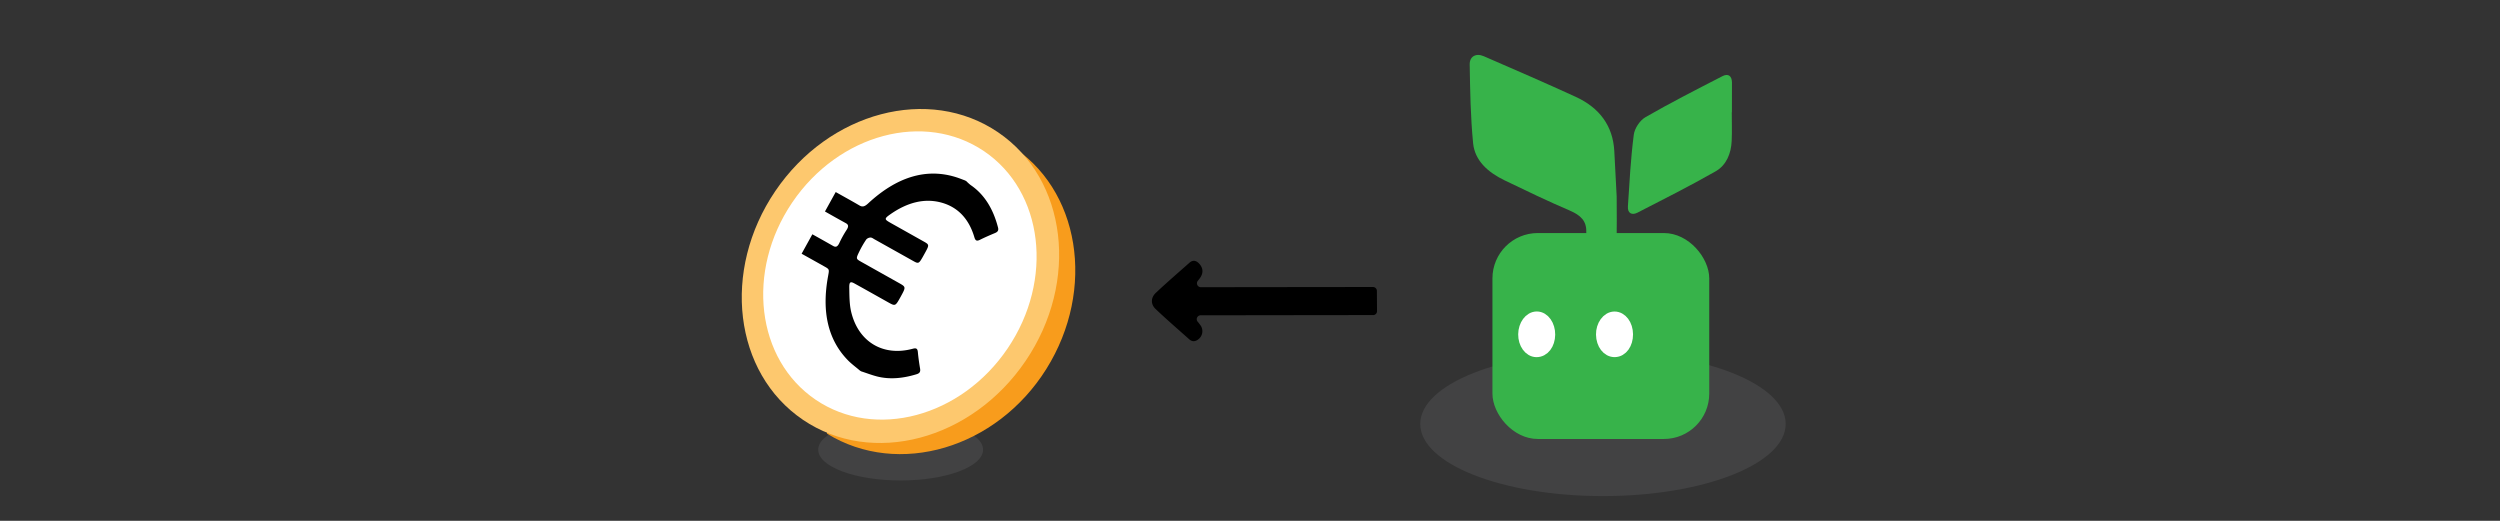<svg id="Layer_1" data-name="Layer 1" xmlns="http://www.w3.org/2000/svg" viewBox="0 0 1920 400"><rect x="0" y="0" width="1920" height="400" fill="#333333" stroke="none"/><defs><style>.cls-1{fill:#808184;opacity:0.2;}.cls-2{fill:#37b34a;}.cls-3,.cls-6{fill:#fff;}.cls-3{stroke:#fff;stroke-miterlimit:10;stroke-width:10px;}.cls-4{fill:#f89c1c;}.cls-5{fill:#fdc86e;}</style></defs><ellipse class="cls-1" cx="691.69" cy="345.37" rx="63.31" ry="23.63"/><ellipse class="cls-1" cx="1231.08" cy="325.58" rx="140.33" ry="55.42"/><rect class="cls-2" x="1146.2" y="178.98" width="166.5" height="158.15" rx="34.82"/><path class="cls-2" d="M1241.58,184.51c0,1.81-.63,4.57-2,5.25-5.35,2.71-21.58-5.79-21.33-11.34.39-8.73-4.35-13.13-12.62-16.69-17-7.29-33.65-15.27-50.26-23.3-12.6-6.09-22.66-15.06-24-28.28-2-20.14-2.3-40.44-2.64-60.68-.1-6.09,4.78-8.92,10.84-6.28,23.55,10.21,47.11,20.43,70.41,31.1,18.62,8.51,28.68,22.5,29.79,41.48.75,12.91,1.36,25.82,1.84,35.19C1241.67,164.52,1241.76,174.51,1241.58,184.51Z"/><path class="cls-2" d="M1330.1,86.25H1330c0,7.3.25,14.62-.06,21.91-.42,9.77-4.12,18.72-12.31,23.4-19.68,11.24-39.94,21.44-60.09,31.78-4.14,2.13-7.67.54-7.31-4.81,1.2-18.38,2.15-36.8,4.51-55,.64-5,4.7-11.08,9-13.55,19.35-11.16,39.28-21.28,59.14-31.5,4.27-2.2,7.23-.36,7.27,4.93C1330.13,71,1330.1,78.63,1330.1,86.25Z"/><path class="cls-3" d="M1249.17,256.77c0,7-3.79,12.39-9,12.5s-9.32-5.25-9.44-12.3c-.11-6.8,4.1-12.66,9.16-12.72S1249.13,249.66,1249.17,256.77Z"/><path class="cls-3" d="M1189.39,257c-.09,7.1-4.11,12.35-9.42,12.29-5-.06-9.07-5.68-9-12.53s4.24-12.57,9.33-12.55S1189.47,250.11,1189.39,257Z"/><path d="M921.68,213.38c-.52.74-1.07,1.45-1.7,2.24a3,3,0,0,0,2.18,4.95h3.93c13.57,0,96.1-.13,128.49-.14a3,3,0,0,1,2.87,3c.1,15.59,0,0,.1,15.56a3,3,0,0,1-2.86,3c-32.92,0-113.88.15-128.55.15H922a3,3,0,0,0-2.25,4.86l0,0a29.34,29.34,0,0,1,2.73,3.62,7.84,7.84,0,0,1-1.89,9.76c-2.38,2-4.87,2.34-7.35.12-8.62-7.71-17.39-15.24-25.78-23.22-3.79-3.61-3.7-8.68.17-12.33,8.42-7.93,17.18-15.47,25.83-23.13,2.84-2.52,5.45-1.69,7.76.93C924.05,206,924.25,209.7,921.68,213.38Z"/><path class="cls-4" d="M803.59,283.37C841.85,222.3,829.72,144.59,775.05,111c-1.91-1.17-64.69,39.62-66.65,38.59-54.09-28.69-65.87-46.8-102.8,12.14-36.54,58.33.38,55.06,49,90.73,2.28,1.68-21.77,79.16-19.32,80.67C690,366.71,765.34,344.43,803.59,283.37Z"/><ellipse class="cls-5" cx="691.52" cy="211.94" rx="133.43" ry="116.16" transform="translate(127.8 665.08) rotate(-55.83)"/><ellipse class="cls-6" cx="691.13" cy="211.58" rx="115.28" ry="99.91" transform="translate(128.37 665.16) rotate(-55.89)"/><path d="M661.39,285.19c4,1.29,7.84,2.78,11.89,3.85,9.68,2.55,20,1.64,30.68-1.64,2.17-.67,3.1-1.74,2.67-4.27-.7-4.17-1.32-8.39-1.71-12.69-.25-2.85-1.38-3.29-3.88-2.61-22.69,6.16-41.87-5.16-47.37-28.46-1.34-5.69-1.32-12.22-1.43-18.52-.07-4.28.86-4.88,4-3.14,8.65,4.77,17.25,9.64,25.88,14.47,5.52,3.09,5.52,3.09,9.68-4.44,4-7.33,4-7.34-1.37-10.38q-14.51-8.13-29-16.27c-4.07-2.3-4.16-2.37-1.48-7.91a74.85,74.85,0,0,1,5.33-9.24,4.58,4.58,0,0,1,3.34-1.51c1.09,0,2,.82,3,1.36q15,8.39,30,16.79c3.7,2.07,4.16,1.84,7-3.15.73-1.29,1.44-2.59,2.15-3.89,2.88-5.26,2.84-5.71-1-7.87Q699.36,179.82,689,174c-2.09-1.17-4.2-2.32-6.27-3.54-3.4-2-3.36-2.75.55-5.53,13.77-9.79,27.35-13,40.49-9.12,12.3,3.67,20.49,12.61,24.56,26.44.75,2.53,1.76,3.17,4.27,1.92,3.84-1.93,7.73-3.59,11.61-5.22,2.05-.85,2.85-2,2.27-4.22-3.67-14.18-10.37-25.34-21.05-32.62a34.38,34.38,0,0,1-3.32-3l-1-.54c-2.25-.83-4.46-1.74-6.75-2.46-22.76-7.17-45.38-.51-67.71,20.19-2.5,2.31-4.27,2.85-6.49,1.55-6.06-3.55-12.22-6.92-18.34-10.36l-8.25,14.93c5.31,3,10.6,6,15.93,8.91,2,1.08,2.53,2.39.65,5.3a80.73,80.73,0,0,0-5.54,10c-1.46,3.12-2.87,3.35-4.81,2.24-5.28-3-10.6-6-15.91-8.94l-8.25,14.93c5.89,3.29,11.78,6.56,17.65,9.87,3.76,2.12,3.63,2.15,2.66,7.45-5,27.11-.09,48.76,15.17,64.43,2.87,2.95,6.2,5.33,9.31,8Z"/></svg>